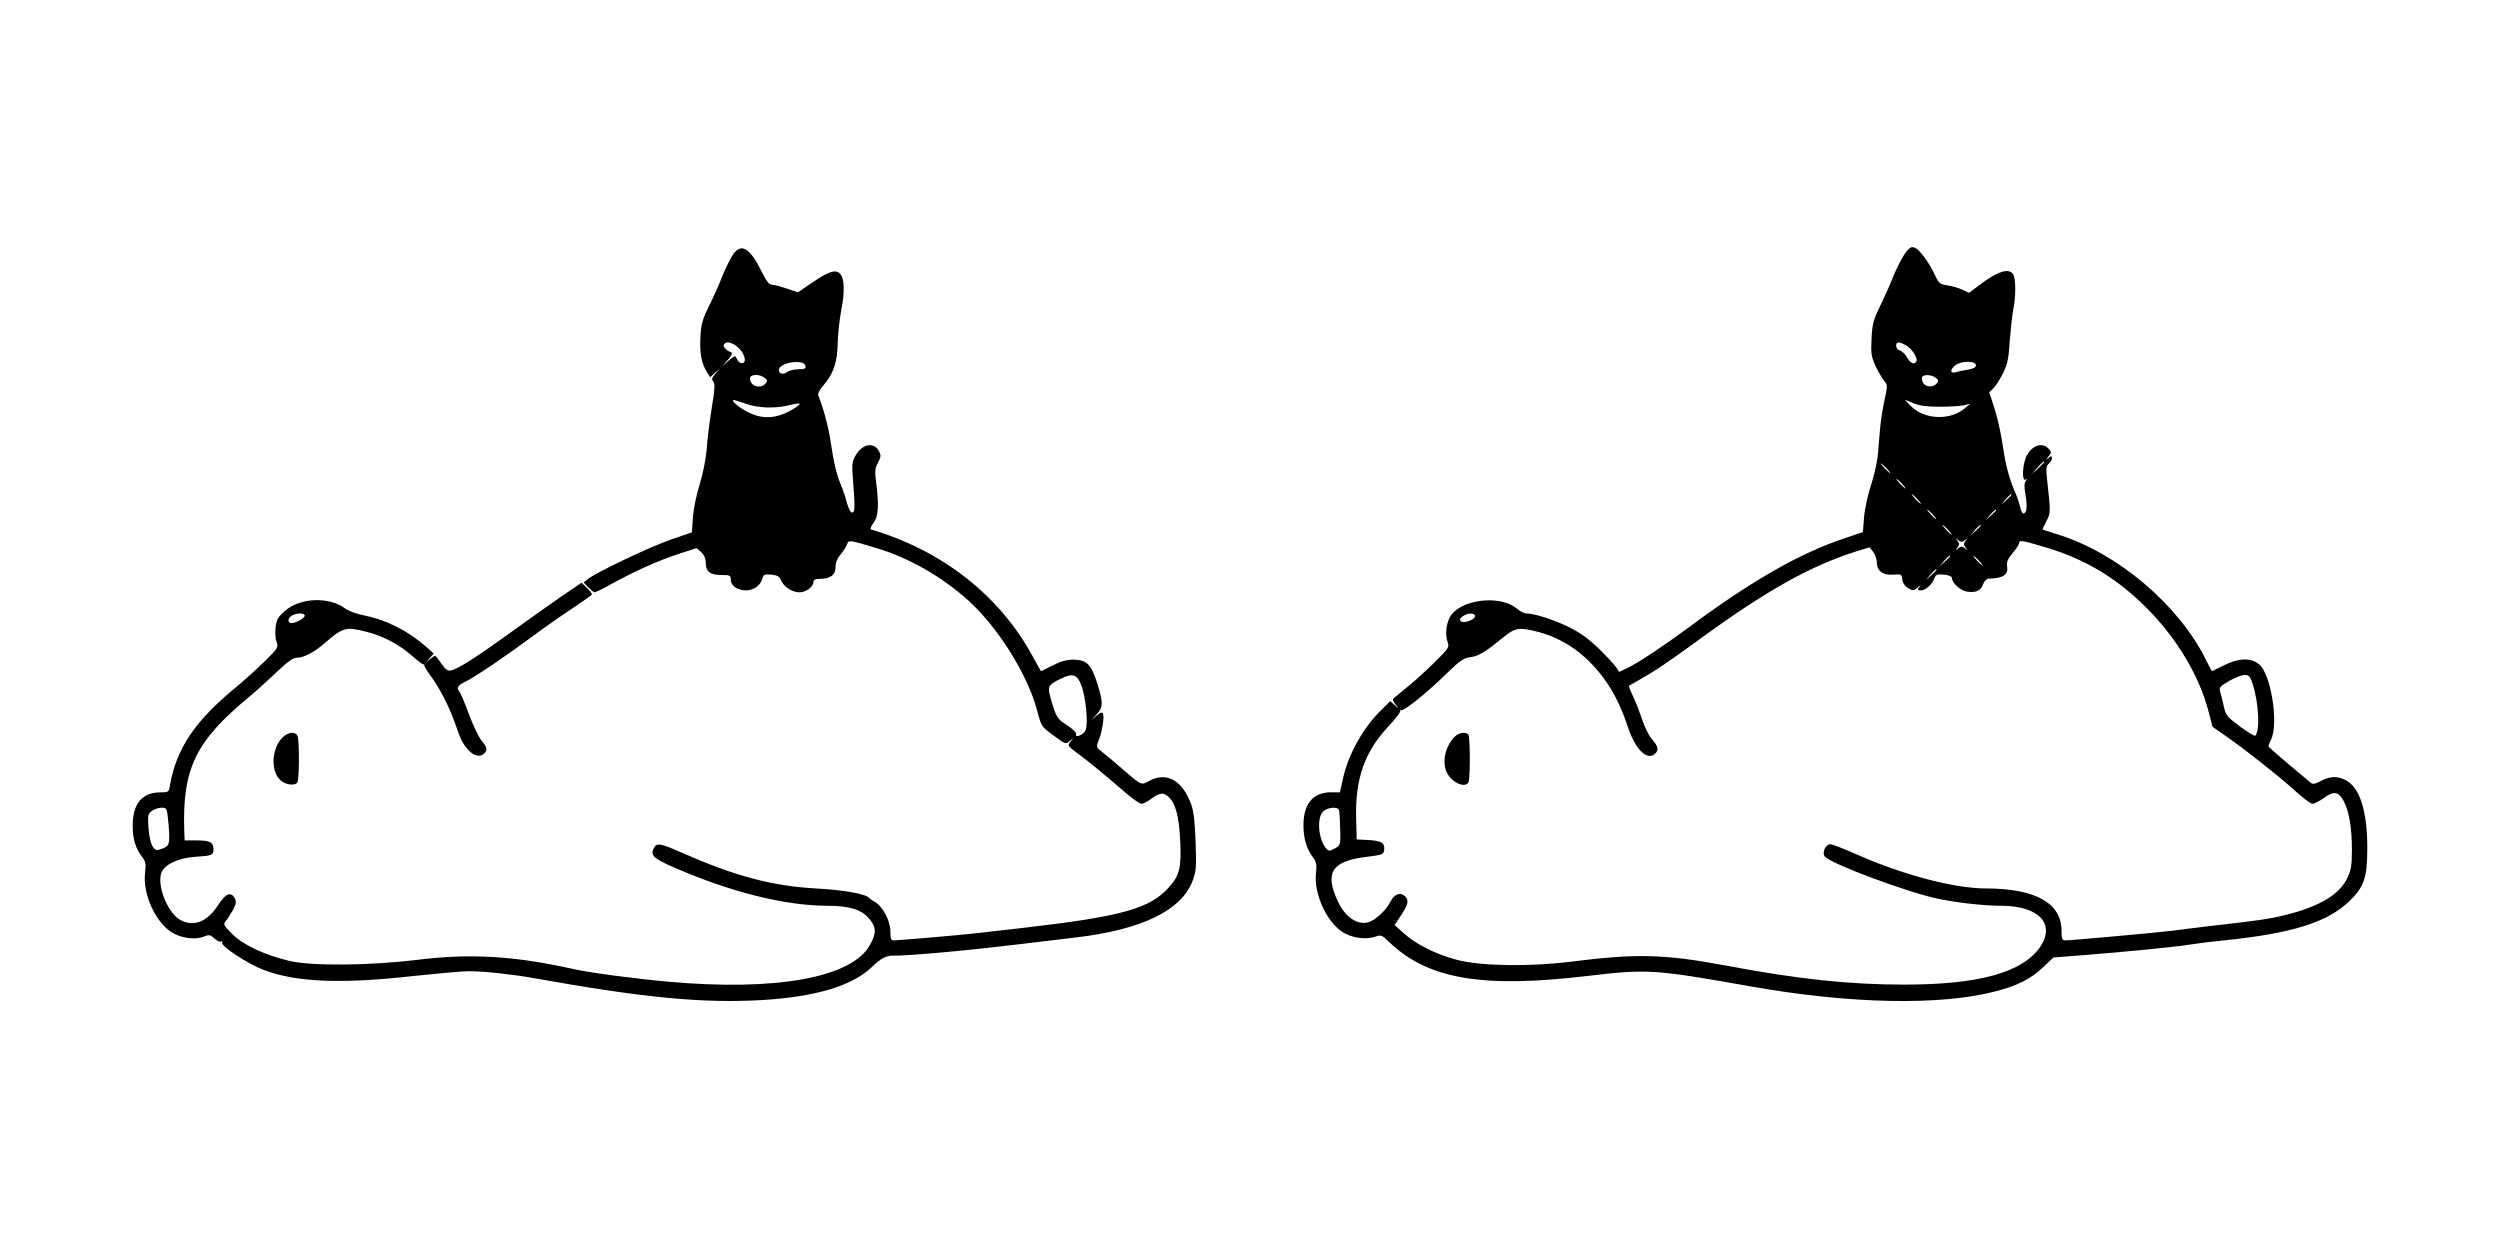 <?xml version="1.0" standalone="no"?>
<!DOCTYPE svg PUBLIC "-//W3C//DTD SVG 20010904//EN"
 "http://www.w3.org/TR/2001/REC-SVG-20010904/DTD/svg10.dtd">
<svg version="1.0" xmlns="http://www.w3.org/2000/svg"
 width="1300pt" height="649pt" viewBox="0 0 1300 649"
 preserveAspectRatio="xMidYMid meet">

<g transform="translate(0,649) scale(0.1,-0.1)"
fill="#000000" stroke="none">
<path d="M9921 5191 c-21 -21 -58 -91 -81 -151 -7 -19 -33 -78 -58 -130 -42
-86 -46 -104 -50 -182 -4 -76 -1 -92 20 -140 14 -29 34 -64 45 -77 19 -23 19
-25 2 -104 -10 -44 -20 -112 -23 -151 -4 -39 -8 -98 -11 -131 -3 -33 -18 -103
-35 -155 -17 -53 -34 -129 -37 -171 l-6 -76 -95 -32 c-232 -77 -483 -220 -817
-468 -117 -87 -254 -178 -309 -205 l-46 -22 -16 24 c-9 14 -50 58 -91 98 -54
52 -98 83 -157 112 -77 38 -178 70 -219 70 -11 0 -32 11 -49 25 -89 75 -299
48 -349 -45 -20 -37 -25 -94 -10 -133 8 -22 1 -32 -72 -104 -45 -44 -109 -102
-142 -128 -33 -27 -64 -53 -69 -57 -6 -4 -1 -17 10 -30 l19 -23 -23 19 -23 20
-40 -40 c-98 -93 -176 -232 -205 -360 l-16 -74 -47 0 c-93 0 -143 -60 -143
-171 0 -68 16 -122 48 -165 20 -27 22 -39 17 -86 -11 -105 54 -249 137 -304
47 -31 122 -42 171 -25 31 11 35 9 73 -28 202 -193 484 -241 1031 -176 314 37
344 35 852 -55 516 -91 984 -100 1270 -25 117 31 183 64 249 127 l52 49 179
14 c241 20 476 43 543 55 30 5 105 14 165 20 353 36 535 93 651 203 78 75 94
124 94 278 0 195 -40 318 -116 354 -43 20 -77 19 -125 -6 -36 -18 -43 -19 -57
-6 -10 8 -62 52 -117 98 -55 46 -100 86 -99 89 0 3 6 19 14 35 40 85 -1 339
-62 390 -42 36 -107 34 -184 -5 -32 -16 -60 -30 -61 -30 -2 0 -17 28 -34 63
-143 285 -459 552 -769 648 -41 13 -76 24 -78 25 -2 1 7 20 19 43 23 44 23 45
3 226 -5 49 -3 63 10 74 9 7 16 20 16 28 0 13 -3 13 -17 2 -17 -13 -17 -13 -1
7 15 17 16 23 5 36 -32 41 -88 26 -118 -32 -22 -41 -27 -136 -6 -124 9 6 9 4
1 -7 -8 -10 -9 -31 -1 -75 10 -61 6 -94 -12 -94 -5 0 -12 15 -16 33 -4 17 -13
46 -20 62 -36 82 -55 151 -70 255 -9 63 -29 152 -44 198 l-27 82 21 20 c12 12
35 47 50 78 24 47 30 76 36 172 5 63 13 135 18 160 13 59 14 156 1 181 -21 38
-81 20 -178 -54 l-53 -40 -36 17 c-19 9 -54 19 -77 22 -38 6 -44 10 -64 53
-27 60 -76 127 -101 141 -17 8 -25 6 -40 -9z m-11 -496 c31 -16 65 -69 55 -85
-11 -18 -30 -10 -48 21 -9 17 -26 33 -37 36 -11 3 -20 14 -20 24 0 23 12 24
50 4z m365 -105 c0 -10 -14 -17 -40 -22 -22 -3 -50 -9 -61 -13 -33 -10 -37 11
-7 35 32 25 108 25 108 0z m-210 -64 c16 -12 17 -16 6 -30 -19 -22 -58 -20
-71 4 -6 11 -8 25 -5 30 9 14 48 12 70 -4z m20 -151 c50 0 106 3 125 7 l35 8
-29 -24 c-80 -66 -216 -58 -286 19 l-25 27 45 -19 c32 -13 71 -18 135 -18z
m545 -288 c0 -2 -15 -16 -32 -33 l-33 -29 29 33 c28 30 36 37 36 29z m-820
-32 c13 -14 21 -25 18 -25 -2 0 -15 11 -28 25 -13 14 -21 25 -18 25 2 0 15
-11 28 -25z m80 -80 c13 -14 21 -25 18 -25 -2 0 -15 11 -28 25 -13 14 -21 25
-18 25 2 0 15 -11 28 -25z m80 -80 c13 -14 21 -25 18 -25 -2 0 -15 11 -28 25
-13 14 -21 25 -18 25 2 0 15 -11 28 -25z m490 22 c0 -2 -12 -14 -27 -28 l-28
-24 24 28 c23 25 31 32 31 24z m-410 -102 c13 -14 21 -25 18 -25 -2 0 -15 11
-28 25 -13 14 -21 25 -18 25 2 0 15 -11 28 -25z m330 22 c0 -2 -12 -14 -27
-28 l-28 -24 24 28 c23 25 31 32 31 24z m-250 -102 c13 -14 21 -25 18 -25 -2
0 -15 11 -28 25 -13 14 -21 25 -18 25 2 0 15 -11 28 -25z m170 22 c0 -2 -12
-14 -27 -28 l-28 -24 24 28 c23 25 31 32 31 24z m-82 -76 c15 13 16 12 3 -3
-11 -15 -11 -21 0 -35 13 -16 12 -17 -3 -4 -15 11 -21 11 -35 0 -16 -13 -17
-12 -4 4 11 14 11 20 0 35 -13 15 -12 16 4 3 14 -11 20 -11 35 0z m432 -41
c199 -61 361 -159 515 -314 154 -155 269 -347 318 -530 l22 -85 70 -49 c110
-77 273 -206 357 -282 42 -39 84 -70 93 -70 9 0 36 14 60 31 52 38 77 33 104
-20 27 -52 41 -139 41 -250 0 -80 -4 -105 -24 -147 -40 -85 -146 -149 -322
-192 -79 -20 -147 -30 -389 -57 -71 -9 -161 -19 -200 -25 -74 -9 -522 -50
-555 -50 -17 0 -20 7 -20 50 0 144 -136 220 -392 220 -168 0 -438 72 -680 180
-61 27 -120 50 -130 50 -25 0 -45 -44 -29 -64 32 -38 434 -188 591 -220 101
-21 239 -36 326 -36 194 0 283 -92 205 -211 -90 -135 -318 -199 -709 -199
-284 0 -551 28 -927 99 -322 60 -464 63 -800 21 -220 -28 -475 -24 -600 9
-106 28 -211 80 -273 136 l-50 45 34 51 c36 54 41 78 22 97 -25 25 -57 14 -77
-26 -23 -46 -81 -99 -116 -108 -59 -15 -120 28 -158 109 -70 149 -32 209 147
231 87 11 91 13 94 37 4 36 -15 47 -83 51 l-60 3 -3 112 c-5 204 44 344 169
477 38 40 65 77 61 81 -4 5 -2 5 4 2 13 -7 133 89 239 193 68 66 86 78 122 83
42 5 75 25 173 105 59 48 81 51 175 27 94 -24 181 -72 252 -138 100 -94 168
-204 218 -357 39 -119 102 -179 143 -138 19 19 14 38 -17 73 -16 18 -38 63
-50 99 -12 36 -33 91 -47 121 -15 31 -25 57 -23 59 2 1 27 15 54 31 80 45 150
92 320 216 348 253 576 380 818 455 l59 18 19 -24 c10 -14 19 -40 19 -57 0
-43 35 -67 89 -61 38 3 40 2 43 -25 2 -18 13 -34 30 -45 25 -15 28 -15 50 3
18 16 20 16 9 3 -12 -16 -11 -18 8 -18 24 0 58 30 70 63 8 20 15 22 50 19 24
-3 41 -9 41 -17 0 -25 42 -64 75 -71 47 -8 75 3 87 37 7 19 17 29 31 30 74 2
101 20 94 63 -3 24 3 39 29 70 19 22 34 46 34 53 0 16 16 13 150 -27z m-510
-43 c0 -2 -12 -14 -27 -28 l-28 -24 24 28 c23 25 31 32 31 24z m150 -22 c13
-14 21 -25 18 -25 -2 0 -15 11 -28 25 -13 14 -21 25 -18 25 2 0 15 -11 28 -25z
m-220 -48 c0 -2 -12 -14 -27 -28 l-28 -24 24 28 c23 25 31 32 31 24z m-2400
-241 c0 -19 -60 -40 -74 -26 -7 7 -4 15 10 25 25 19 64 19 64 1z m4044 -353
c32 -100 39 -243 13 -269 -3 -3 -39 19 -79 48 -69 52 -74 58 -85 109 -7 30
-15 64 -19 76 -5 18 2 26 48 52 29 17 65 31 80 31 23 0 29 -7 42 -47z m-4751
-655 c2 -7 5 -51 6 -98 2 -85 2 -85 -28 -102 -28 -15 -31 -15 -45 0 -40 46
-50 158 -16 192 22 22 75 27 83 8z"/>
<path d="M7562 2657 c-48 -51 -65 -134 -37 -187 26 -50 92 -79 111 -49 4 7 7
62 7 124 0 62 -3 117 -7 124 -12 18 -51 12 -74 -12z"/>
<path d="M3805 5156 c-14 -24 -37 -72 -51 -107 -13 -35 -43 -102 -66 -148 -36
-73 -42 -95 -46 -166 -4 -84 6 -137 36 -183 l15 -23 26 23 26 23 -24 -27 c-19
-22 -22 -30 -12 -42 10 -12 8 -41 -8 -138 -11 -68 -23 -163 -26 -213 -5 -55
-19 -126 -37 -185 -17 -54 -32 -128 -35 -172 l-5 -76 -107 -37 c-106 -36 -384
-168 -431 -204 l-25 -20 24 -25 c14 -14 28 -26 33 -26 5 0 48 21 96 48 121 66
238 118 345 153 l90 29 24 -22 c15 -14 23 -33 23 -54 0 -46 22 -64 81 -64 45
0 49 -2 49 -24 0 -32 35 -56 80 -56 40 0 76 27 85 63 5 19 11 22 46 19 31 -3
42 -10 49 -27 13 -34 58 -65 96 -65 36 0 74 28 74 55 0 10 10 15 33 15 55 0
82 21 82 61 0 24 9 46 27 67 15 18 29 41 33 52 7 23 11 23 156 -21 168 -51
338 -148 477 -274 153 -139 306 -384 355 -569 22 -84 22 -84 86 -131 62 -46
63 -46 84 -28 22 18 22 18 4 -3 -17 -21 -17 -22 40 -64 63 -47 128 -101 240
-197 40 -35 80 -63 89 -63 8 0 30 11 47 24 47 34 63 37 90 15 38 -29 58 -100
64 -229 7 -139 -3 -182 -56 -241 -100 -114 -244 -154 -761 -214 -124 -14 -243
-28 -265 -30 -59 -7 -386 -35 -407 -35 -15 0 -18 8 -18 48 0 54 -41 131 -82
153 -13 7 -25 15 -28 19 -14 21 -129 42 -276 50 -230 13 -421 64 -694 184
-117 52 -135 55 -150 26 -20 -37 -3 -54 108 -102 292 -127 573 -197 792 -198
114 0 176 -18 216 -63 42 -46 43 -78 7 -142 -94 -168 -485 -240 -1046 -190
-167 15 -412 47 -495 66 -309 69 -538 82 -812 48 -246 -30 -547 -33 -664 -6
-130 31 -241 83 -297 139 -45 44 -49 52 -36 67 8 9 24 35 37 57 18 34 20 45
11 63 -20 36 -47 26 -86 -34 -58 -91 -132 -118 -202 -76 -66 41 -120 187 -92
247 20 42 89 73 177 79 84 5 92 8 92 39 0 36 -19 46 -87 46 l-63 0 -2 53 c-10
321 60 464 337 693 33 27 96 84 141 127 60 57 88 77 108 77 36 0 91 29 146 77
93 81 109 85 215 58 87 -22 172 -67 236 -124 31 -28 59 -48 63 -46 3 3 4 2 2
-1 -3 -4 12 -29 33 -58 46 -61 100 -166 130 -255 28 -81 37 -99 69 -133 27
-30 60 -36 80 -16 18 18 15 33 -14 67 -14 17 -44 79 -66 138 -22 60 -44 112
-49 117 -17 18 -9 32 28 50 49 23 216 136 356 240 62 46 155 111 207 145 52
35 96 66 98 70 1 4 -10 19 -26 34 l-28 27 -100 -68 c-54 -37 -175 -123 -269
-191 -176 -127 -269 -187 -309 -197 -18 -4 -28 3 -51 35 -15 23 -30 41 -33 41
-3 0 -15 -8 -26 -17 l-21 -18 20 24 20 23 -45 40 c-94 81 -204 136 -321 159
-35 7 -77 22 -94 35 -85 63 -236 57 -315 -14 -35 -31 -43 -45 -47 -84 -3 -26
-1 -60 5 -76 10 -29 7 -33 -61 -100 -40 -39 -106 -99 -147 -133 -216 -177
-312 -319 -346 -511 -6 -37 -8 -38 -48 -38 -97 0 -146 -58 -146 -173 0 -70 15
-120 50 -164 17 -23 20 -35 14 -83 -12 -107 52 -251 136 -306 48 -32 125 -43
170 -24 28 11 33 10 55 -10 13 -12 28 -19 34 -16 6 4 9 1 6 -6 -7 -18 136
-112 218 -142 168 -64 406 -73 777 -31 124 13 253 25 288 25 75 0 227 -16 337
-36 575 -103 880 -132 1190 -114 277 17 467 74 568 171 48 47 79 63 122 60 17
-1 113 5 215 14 165 14 291 28 730 81 339 41 543 140 601 293 19 50 21 70 16
201 -3 102 -10 160 -22 195 -45 126 -127 174 -218 125 -44 -24 -40 -25 -132
54 -39 34 -87 75 -108 91 -38 30 -38 30 -24 65 18 43 31 126 22 141 -5 7 -17
2 -34 -13 l-26 -23 28 31 c34 37 34 61 2 163 -31 97 -56 121 -125 121 -33 0
-65 -9 -106 -30 -32 -16 -60 -30 -61 -30 -1 0 -19 34 -42 75 -170 316 -470
552 -839 661 -9 3 -6 12 10 35 26 34 29 90 14 212 -8 57 -6 73 10 102 15 29
16 37 5 59 -27 50 -89 38 -123 -24 -17 -30 -19 -47 -13 -120 12 -147 11 -175
-4 -175 -8 0 -19 20 -27 50 -7 28 -21 70 -32 95 -22 53 -37 116 -53 225 -9 68
-39 179 -63 236 -5 11 3 29 23 52 54 61 75 121 77 222 1 50 10 128 19 175 18
89 16 160 -5 185 -22 26 -57 16 -140 -40 l-81 -55 -59 20 c-33 11 -68 20 -78
20 -12 0 -28 20 -49 63 -66 135 -113 159 -158 83z m25 -466 c36 -26 56 -78 34
-87 -15 -5 -27 6 -38 32 -2 6 -19 -3 -37 -20 l-34 -30 30 34 c17 19 25 35 19
38 -26 9 -47 31 -40 41 11 18 34 15 66 -8z m358 -102 c3 -15 -4 -18 -35 -18
-22 0 -48 -6 -58 -14 -22 -16 -45 -11 -45 10 0 39 131 59 138 22z m-213 -62
c16 -12 17 -16 6 -30 -26 -31 -81 -14 -81 26 0 22 47 25 75 4z m-95 -136 c65
-23 155 -25 228 -6 60 15 66 9 20 -19 -84 -51 -156 -58 -233 -21 -46 21 -100
66 -79 66 5 -1 34 -9 64 -20z m-2296 -1104 c-6 -15 -47 -36 -69 -36 -21 0 -19
27 3 39 26 16 72 14 66 -3z m4039 -360 c24 -65 36 -198 22 -233 -10 -25 -58
-43 -49 -19 2 6 -19 26 -46 44 -53 34 -57 41 -85 135 -19 67 -16 75 48 106 64
33 88 25 110 -33z m-4749 -697 c11 -114 9 -135 -19 -147 -14 -7 -31 -12 -38
-12 -23 0 -40 45 -45 116 -4 66 -3 72 19 88 13 9 35 16 50 16 25 0 27 -3 33
-61z"/>
<path d="M1467 2653 c-55 -58 -60 -172 -10 -219 28 -26 77 -32 89 -12 11 17
11 219 1 241 -12 25 -50 21 -80 -10z"/>
</g>
</svg>
